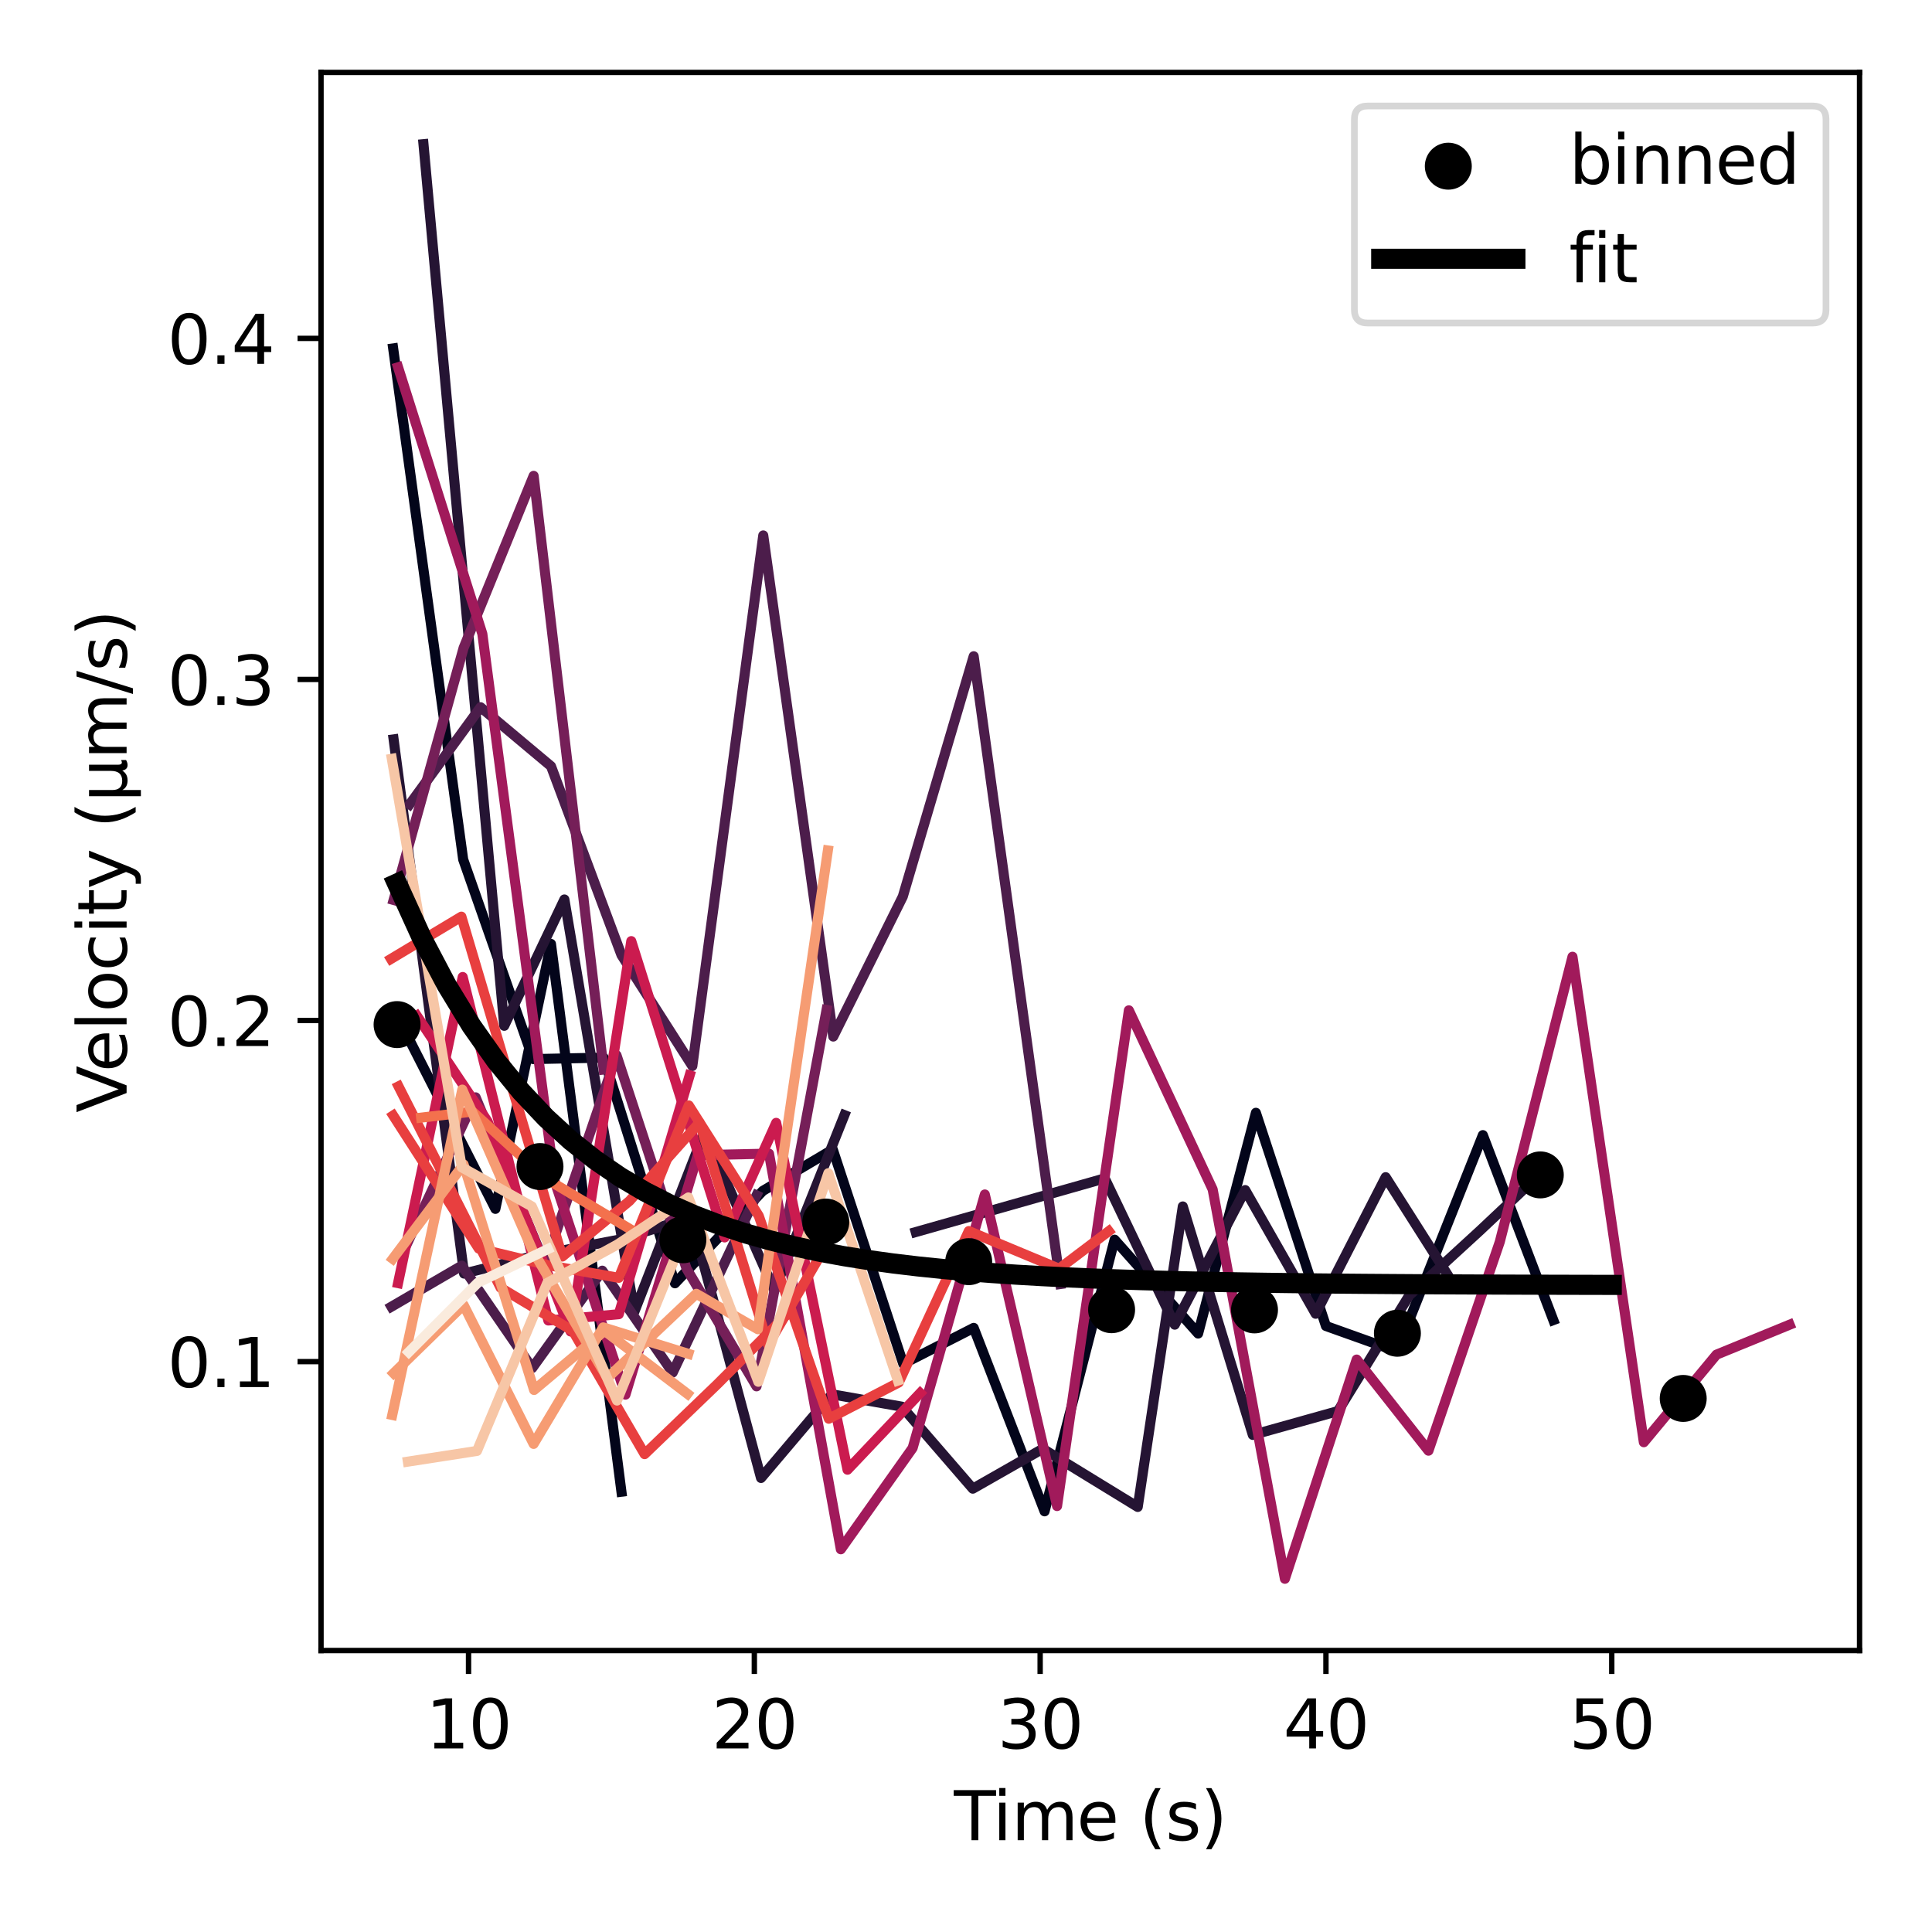 <?xml version="1.0" encoding="utf-8" standalone="no"?>
<!DOCTYPE svg PUBLIC "-//W3C//DTD SVG 1.1//EN"
  "http://www.w3.org/Graphics/SVG/1.1/DTD/svg11.dtd">
<svg xmlns:xlink="http://www.w3.org/1999/xlink" width="288pt" height="288pt" viewBox="0 0 288 288" xmlns="http://www.w3.org/2000/svg" version="1.1">
 <defs>
  <style type="text/css">*{stroke-linejoin: round; stroke-linecap: butt}</style>
 </defs>
 <g id="figure_1">
  <g id="patch_1">
   <path d="M 0 288 
L 288 288 
L 288 0 
L 0 0 
z
" style="fill: #ffffff"/>
  </g>
  <g id="axes_1">
   <g id="patch_2">
    <path d="M 47.855 246.04 
L 277.2 246.04 
L 277.2 10.8 
L 47.855 10.8 
z
" style="fill: #ffffff"/>
   </g>
   <g id="matplotlib.axis_1">
    <g id="xtick_1">
     <g id="line2d_1">
      <defs>
       <path id="m9ca8b00fe3" d="M 0 0 
L 0 3.5 
" style="stroke: #000000; stroke-width: 0.8"/>
      </defs>
      <g>
       <use xlink:href="#m9ca8b00fe3" x="69.843" y="246.04" style="stroke: #000000; stroke-width: 0.8"/>
      </g>
     </g>
     <g id="text_1">
      <!-- 10 -->
      <g transform="translate(63.48 260.638)scale(0.1 -0.1)">
       <defs>
        <path id="DejaVuSans-31" d="M 794 531 
L 1825 531 
L 1825 4091 
L 703 3866 
L 703 4441 
L 1819 4666 
L 2450 4666 
L 2450 531 
L 3481 531 
L 3481 0 
L 794 0 
L 794 531 
z
" transform="scale(0.016)"/>
        <path id="DejaVuSans-30" d="M 2034 4250 
Q 1547 4250 1301 3770 
Q 1056 3291 1056 2328 
Q 1056 1369 1301 889 
Q 1547 409 2034 409 
Q 2525 409 2770 889 
Q 3016 1369 3016 2328 
Q 3016 3291 2770 3770 
Q 2525 4250 2034 4250 
z
M 2034 4750 
Q 2819 4750 3233 4129 
Q 3647 3509 3647 2328 
Q 3647 1150 3233 529 
Q 2819 -91 2034 -91 
Q 1250 -91 836 529 
Q 422 1150 422 2328 
Q 422 3509 836 4129 
Q 1250 4750 2034 4750 
z
" transform="scale(0.016)"/>
       </defs>
       <use xlink:href="#DejaVuSans-31"/>
       <use xlink:href="#DejaVuSans-30" x="63.623"/>
      </g>
     </g>
    </g>
    <g id="xtick_2">
     <g id="line2d_2">
      <g>
       <use xlink:href="#m9ca8b00fe3" x="112.448" y="246.04" style="stroke: #000000; stroke-width: 0.8"/>
      </g>
     </g>
     <g id="text_2">
      <!-- 20 -->
      <g transform="translate(106.085 260.638)scale(0.1 -0.1)">
       <defs>
        <path id="DejaVuSans-32" d="M 1228 531 
L 3431 531 
L 3431 0 
L 469 0 
L 469 531 
Q 828 903 1448 1529 
Q 2069 2156 2228 2338 
Q 2531 2678 2651 2914 
Q 2772 3150 2772 3378 
Q 2772 3750 2511 3984 
Q 2250 4219 1831 4219 
Q 1534 4219 1204 4116 
Q 875 4013 500 3803 
L 500 4441 
Q 881 4594 1212 4672 
Q 1544 4750 1819 4750 
Q 2544 4750 2975 4387 
Q 3406 4025 3406 3419 
Q 3406 3131 3298 2873 
Q 3191 2616 2906 2266 
Q 2828 2175 2409 1742 
Q 1991 1309 1228 531 
z
" transform="scale(0.016)"/>
       </defs>
       <use xlink:href="#DejaVuSans-32"/>
       <use xlink:href="#DejaVuSans-30" x="63.623"/>
      </g>
     </g>
    </g>
    <g id="xtick_3">
     <g id="line2d_3">
      <g>
       <use xlink:href="#m9ca8b00fe3" x="155.052" y="246.04" style="stroke: #000000; stroke-width: 0.8"/>
      </g>
     </g>
     <g id="text_3">
      <!-- 30 -->
      <g transform="translate(148.69 260.638)scale(0.1 -0.1)">
       <defs>
        <path id="DejaVuSans-33" d="M 2597 2516 
Q 3050 2419 3304 2112 
Q 3559 1806 3559 1356 
Q 3559 666 3084 287 
Q 2609 -91 1734 -91 
Q 1441 -91 1130 -33 
Q 819 25 488 141 
L 488 750 
Q 750 597 1062 519 
Q 1375 441 1716 441 
Q 2309 441 2620 675 
Q 2931 909 2931 1356 
Q 2931 1769 2642 2001 
Q 2353 2234 1838 2234 
L 1294 2234 
L 1294 2753 
L 1863 2753 
Q 2328 2753 2575 2939 
Q 2822 3125 2822 3475 
Q 2822 3834 2567 4026 
Q 2313 4219 1838 4219 
Q 1578 4219 1281 4162 
Q 984 4106 628 3988 
L 628 4550 
Q 988 4650 1302 4700 
Q 1616 4750 1894 4750 
Q 2613 4750 3031 4423 
Q 3450 4097 3450 3541 
Q 3450 3153 3228 2886 
Q 3006 2619 2597 2516 
z
" transform="scale(0.016)"/>
       </defs>
       <use xlink:href="#DejaVuSans-33"/>
       <use xlink:href="#DejaVuSans-30" x="63.623"/>
      </g>
     </g>
    </g>
    <g id="xtick_4">
     <g id="line2d_4">
      <g>
       <use xlink:href="#m9ca8b00fe3" x="197.657" y="246.04" style="stroke: #000000; stroke-width: 0.8"/>
      </g>
     </g>
     <g id="text_4">
      <!-- 40 -->
      <g transform="translate(191.295 260.638)scale(0.1 -0.1)">
       <defs>
        <path id="DejaVuSans-34" d="M 2419 4116 
L 825 1625 
L 2419 1625 
L 2419 4116 
z
M 2253 4666 
L 3047 4666 
L 3047 1625 
L 3713 1625 
L 3713 1100 
L 3047 1100 
L 3047 0 
L 2419 0 
L 2419 1100 
L 313 1100 
L 313 1709 
L 2253 4666 
z
" transform="scale(0.016)"/>
       </defs>
       <use xlink:href="#DejaVuSans-34"/>
       <use xlink:href="#DejaVuSans-30" x="63.623"/>
      </g>
     </g>
    </g>
    <g id="xtick_5">
     <g id="line2d_5">
      <g>
       <use xlink:href="#m9ca8b00fe3" x="240.262" y="246.04" style="stroke: #000000; stroke-width: 0.8"/>
      </g>
     </g>
     <g id="text_5">
      <!-- 50 -->
      <g transform="translate(233.9 260.638)scale(0.1 -0.1)">
       <defs>
        <path id="DejaVuSans-35" d="M 691 4666 
L 3169 4666 
L 3169 4134 
L 1269 4134 
L 1269 2991 
Q 1406 3038 1543 3061 
Q 1681 3084 1819 3084 
Q 2600 3084 3056 2656 
Q 3513 2228 3513 1497 
Q 3513 744 3044 326 
Q 2575 -91 1722 -91 
Q 1428 -91 1123 -41 
Q 819 9 494 109 
L 494 744 
Q 775 591 1075 516 
Q 1375 441 1709 441 
Q 2250 441 2565 725 
Q 2881 1009 2881 1497 
Q 2881 1984 2565 2268 
Q 2250 2553 1709 2553 
Q 1456 2553 1204 2497 
Q 953 2441 691 2322 
L 691 4666 
z
" transform="scale(0.016)"/>
       </defs>
       <use xlink:href="#DejaVuSans-35"/>
       <use xlink:href="#DejaVuSans-30" x="63.623"/>
      </g>
     </g>
    </g>
    <g id="text_6">
     <!-- Time (s) -->
     <g transform="translate(142.199 274.317)scale(0.1 -0.1)">
      <defs>
       <path id="DejaVuSans-54" d="M -19 4666 
L 3928 4666 
L 3928 4134 
L 2272 4134 
L 2272 0 
L 1638 0 
L 1638 4134 
L -19 4134 
L -19 4666 
z
" transform="scale(0.016)"/>
       <path id="DejaVuSans-69" d="M 603 3500 
L 1178 3500 
L 1178 0 
L 603 0 
L 603 3500 
z
M 603 4863 
L 1178 4863 
L 1178 4134 
L 603 4134 
L 603 4863 
z
" transform="scale(0.016)"/>
       <path id="DejaVuSans-6d" d="M 3328 2828 
Q 3544 3216 3844 3400 
Q 4144 3584 4550 3584 
Q 5097 3584 5394 3201 
Q 5691 2819 5691 2113 
L 5691 0 
L 5113 0 
L 5113 2094 
Q 5113 2597 4934 2840 
Q 4756 3084 4391 3084 
Q 3944 3084 3684 2787 
Q 3425 2491 3425 1978 
L 3425 0 
L 2847 0 
L 2847 2094 
Q 2847 2600 2669 2842 
Q 2491 3084 2119 3084 
Q 1678 3084 1418 2786 
Q 1159 2488 1159 1978 
L 1159 0 
L 581 0 
L 581 3500 
L 1159 3500 
L 1159 2956 
Q 1356 3278 1631 3431 
Q 1906 3584 2284 3584 
Q 2666 3584 2933 3390 
Q 3200 3197 3328 2828 
z
" transform="scale(0.016)"/>
       <path id="DejaVuSans-65" d="M 3597 1894 
L 3597 1613 
L 953 1613 
Q 991 1019 1311 708 
Q 1631 397 2203 397 
Q 2534 397 2845 478 
Q 3156 559 3463 722 
L 3463 178 
Q 3153 47 2828 -22 
Q 2503 -91 2169 -91 
Q 1331 -91 842 396 
Q 353 884 353 1716 
Q 353 2575 817 3079 
Q 1281 3584 2069 3584 
Q 2775 3584 3186 3129 
Q 3597 2675 3597 1894 
z
M 3022 2063 
Q 3016 2534 2758 2815 
Q 2500 3097 2075 3097 
Q 1594 3097 1305 2825 
Q 1016 2553 972 2059 
L 3022 2063 
z
" transform="scale(0.016)"/>
       <path id="DejaVuSans-20" transform="scale(0.016)"/>
       <path id="DejaVuSans-28" d="M 1984 4856 
Q 1566 4138 1362 3434 
Q 1159 2731 1159 2009 
Q 1159 1288 1364 580 
Q 1569 -128 1984 -844 
L 1484 -844 
Q 1016 -109 783 600 
Q 550 1309 550 2009 
Q 550 2706 781 3412 
Q 1013 4119 1484 4856 
L 1984 4856 
z
" transform="scale(0.016)"/>
       <path id="DejaVuSans-73" d="M 2834 3397 
L 2834 2853 
Q 2591 2978 2328 3040 
Q 2066 3103 1784 3103 
Q 1356 3103 1142 2972 
Q 928 2841 928 2578 
Q 928 2378 1081 2264 
Q 1234 2150 1697 2047 
L 1894 2003 
Q 2506 1872 2764 1633 
Q 3022 1394 3022 966 
Q 3022 478 2636 193 
Q 2250 -91 1575 -91 
Q 1294 -91 989 -36 
Q 684 19 347 128 
L 347 722 
Q 666 556 975 473 
Q 1284 391 1588 391 
Q 1994 391 2212 530 
Q 2431 669 2431 922 
Q 2431 1156 2273 1281 
Q 2116 1406 1581 1522 
L 1381 1569 
Q 847 1681 609 1914 
Q 372 2147 372 2553 
Q 372 3047 722 3315 
Q 1072 3584 1716 3584 
Q 2034 3584 2315 3537 
Q 2597 3491 2834 3397 
z
" transform="scale(0.016)"/>
       <path id="DejaVuSans-29" d="M 513 4856 
L 1013 4856 
Q 1481 4119 1714 3412 
Q 1947 2706 1947 2009 
Q 1947 1309 1714 600 
Q 1481 -109 1013 -844 
L 513 -844 
Q 928 -128 1133 580 
Q 1338 1288 1338 2009 
Q 1338 2731 1133 3434 
Q 928 4138 513 4856 
z
" transform="scale(0.016)"/>
      </defs>
      <use xlink:href="#DejaVuSans-54"/>
      <use xlink:href="#DejaVuSans-69" x="57.959"/>
      <use xlink:href="#DejaVuSans-6d" x="85.742"/>
      <use xlink:href="#DejaVuSans-65" x="183.154"/>
      <use xlink:href="#DejaVuSans-20" x="244.678"/>
      <use xlink:href="#DejaVuSans-28" x="276.465"/>
      <use xlink:href="#DejaVuSans-73" x="315.479"/>
      <use xlink:href="#DejaVuSans-29" x="367.578"/>
     </g>
    </g>
   </g>
   <g id="matplotlib.axis_2">
    <g id="ytick_1">
     <g id="line2d_6">
      <defs>
       <path id="ma7faf6df59" d="M 0 0 
L -3.5 0 
" style="stroke: #000000; stroke-width: 0.8"/>
      </defs>
      <g>
       <use xlink:href="#ma7faf6df59" x="47.855" y="202.972" style="stroke: #000000; stroke-width: 0.8"/>
      </g>
     </g>
     <g id="text_7">
      <!-- 0.1 -->
      <g transform="translate(24.952 206.771)scale(0.1 -0.1)">
       <defs>
        <path id="DejaVuSans-2e" d="M 684 794 
L 1344 794 
L 1344 0 
L 684 0 
L 684 794 
z
" transform="scale(0.016)"/>
       </defs>
       <use xlink:href="#DejaVuSans-30"/>
       <use xlink:href="#DejaVuSans-2e" x="63.623"/>
       <use xlink:href="#DejaVuSans-31" x="95.41"/>
      </g>
     </g>
    </g>
    <g id="ytick_2">
     <g id="line2d_7">
      <g>
       <use xlink:href="#ma7faf6df59" x="47.855" y="152.128" style="stroke: #000000; stroke-width: 0.8"/>
      </g>
     </g>
     <g id="text_8">
      <!-- 0.2 -->
      <g transform="translate(24.952 155.927)scale(0.1 -0.1)">
       <use xlink:href="#DejaVuSans-30"/>
       <use xlink:href="#DejaVuSans-2e" x="63.623"/>
       <use xlink:href="#DejaVuSans-32" x="95.41"/>
      </g>
     </g>
    </g>
    <g id="ytick_3">
     <g id="line2d_8">
      <g>
       <use xlink:href="#ma7faf6df59" x="47.855" y="101.283" style="stroke: #000000; stroke-width: 0.8"/>
      </g>
     </g>
     <g id="text_9">
      <!-- 0.3 -->
      <g transform="translate(24.952 105.082)scale(0.1 -0.1)">
       <use xlink:href="#DejaVuSans-30"/>
       <use xlink:href="#DejaVuSans-2e" x="63.623"/>
       <use xlink:href="#DejaVuSans-33" x="95.41"/>
      </g>
     </g>
    </g>
    <g id="ytick_4">
     <g id="line2d_9">
      <g>
       <use xlink:href="#ma7faf6df59" x="47.855" y="50.439" style="stroke: #000000; stroke-width: 0.8"/>
      </g>
     </g>
     <g id="text_10">
      <!-- 0.4 -->
      <g transform="translate(24.952 54.238)scale(0.1 -0.1)">
       <use xlink:href="#DejaVuSans-30"/>
       <use xlink:href="#DejaVuSans-2e" x="63.623"/>
       <use xlink:href="#DejaVuSans-34" x="95.41"/>
      </g>
     </g>
    </g>
    <g id="text_11">
     <!-- Velocity (μm/s) -->
     <g transform="translate(18.872 165.867)rotate(-90)scale(0.1 -0.1)">
      <defs>
       <path id="DejaVuSans-56" d="M 1831 0 
L 50 4666 
L 709 4666 
L 2188 738 
L 3669 4666 
L 4325 4666 
L 2547 0 
L 1831 0 
z
" transform="scale(0.016)"/>
       <path id="DejaVuSans-6c" d="M 603 4863 
L 1178 4863 
L 1178 0 
L 603 0 
L 603 4863 
z
" transform="scale(0.016)"/>
       <path id="DejaVuSans-6f" d="M 1959 3097 
Q 1497 3097 1228 2736 
Q 959 2375 959 1747 
Q 959 1119 1226 758 
Q 1494 397 1959 397 
Q 2419 397 2687 759 
Q 2956 1122 2956 1747 
Q 2956 2369 2687 2733 
Q 2419 3097 1959 3097 
z
M 1959 3584 
Q 2709 3584 3137 3096 
Q 3566 2609 3566 1747 
Q 3566 888 3137 398 
Q 2709 -91 1959 -91 
Q 1206 -91 779 398 
Q 353 888 353 1747 
Q 353 2609 779 3096 
Q 1206 3584 1959 3584 
z
" transform="scale(0.016)"/>
       <path id="DejaVuSans-63" d="M 3122 3366 
L 3122 2828 
Q 2878 2963 2633 3030 
Q 2388 3097 2138 3097 
Q 1578 3097 1268 2742 
Q 959 2388 959 1747 
Q 959 1106 1268 751 
Q 1578 397 2138 397 
Q 2388 397 2633 464 
Q 2878 531 3122 666 
L 3122 134 
Q 2881 22 2623 -34 
Q 2366 -91 2075 -91 
Q 1284 -91 818 406 
Q 353 903 353 1747 
Q 353 2603 823 3093 
Q 1294 3584 2113 3584 
Q 2378 3584 2631 3529 
Q 2884 3475 3122 3366 
z
" transform="scale(0.016)"/>
       <path id="DejaVuSans-74" d="M 1172 4494 
L 1172 3500 
L 2356 3500 
L 2356 3053 
L 1172 3053 
L 1172 1153 
Q 1172 725 1289 603 
Q 1406 481 1766 481 
L 2356 481 
L 2356 0 
L 1766 0 
Q 1100 0 847 248 
Q 594 497 594 1153 
L 594 3053 
L 172 3053 
L 172 3500 
L 594 3500 
L 594 4494 
L 1172 4494 
z
" transform="scale(0.016)"/>
       <path id="DejaVuSans-79" d="M 2059 -325 
Q 1816 -950 1584 -1140 
Q 1353 -1331 966 -1331 
L 506 -1331 
L 506 -850 
L 844 -850 
Q 1081 -850 1212 -737 
Q 1344 -625 1503 -206 
L 1606 56 
L 191 3500 
L 800 3500 
L 1894 763 
L 2988 3500 
L 3597 3500 
L 2059 -325 
z
" transform="scale(0.016)"/>
       <path id="DejaVuSans-3bc" d="M 544 -1331 
L 544 3500 
L 1119 3500 
L 1119 1325 
Q 1119 872 1334 640 
Q 1550 409 1972 409 
Q 2434 409 2667 671 
Q 2900 934 2900 1459 
L 2900 3500 
L 3475 3500 
L 3475 806 
Q 3475 619 3529 530 
Q 3584 441 3700 441 
Q 3728 441 3778 458 
Q 3828 475 3916 513 
L 3916 50 
Q 3788 -22 3673 -56 
Q 3559 -91 3450 -91 
Q 3234 -91 3106 31 
Q 2978 153 2931 403 
Q 2775 156 2548 32 
Q 2322 -91 2016 -91 
Q 1697 -91 1473 31 
Q 1250 153 1119 397 
L 1119 -1331 
L 544 -1331 
z
" transform="scale(0.016)"/>
       <path id="DejaVuSans-2f" d="M 1625 4666 
L 2156 4666 
L 531 -594 
L 0 -594 
L 1625 4666 
z
" transform="scale(0.016)"/>
      </defs>
      <use xlink:href="#DejaVuSans-56"/>
      <use xlink:href="#DejaVuSans-65" x="60.658"/>
      <use xlink:href="#DejaVuSans-6c" x="122.182"/>
      <use xlink:href="#DejaVuSans-6f" x="149.965"/>
      <use xlink:href="#DejaVuSans-63" x="211.146"/>
      <use xlink:href="#DejaVuSans-69" x="266.127"/>
      <use xlink:href="#DejaVuSans-74" x="293.91"/>
      <use xlink:href="#DejaVuSans-79" x="333.119"/>
      <use xlink:href="#DejaVuSans-20" x="392.299"/>
      <use xlink:href="#DejaVuSans-28" x="424.086"/>
      <use xlink:href="#DejaVuSans-3bc" x="463.1"/>
      <use xlink:href="#DejaVuSans-6d" x="526.723"/>
      <use xlink:href="#DejaVuSans-2f" x="624.135"/>
      <use xlink:href="#DejaVuSans-73" x="657.826"/>
      <use xlink:href="#DejaVuSans-29" x="709.926"/>
     </g>
    </g>
   </g>
   <g id="line2d_10">
    <path d="M 58.608 51.933 
L 69.046 128.119 
L 79.48 157.878 
L 89.982 157.659 
L 100.616 191.298 
L 113.709 177.524 
L 124.143 171.347 
L 134.645 203.303 
L 145.147 197.944 
L 155.713 225.29 
L 166.147 184.795 
L 178.604 198.788 
L 187.215 165.881 
L 197.653 197.664 
L 208.219 201.442 
L 221.047 169.211 
L 231.55 196.784 
" clip-path="url(#p14408393ff)" style="fill: none; stroke: #03051a; stroke-width: 1.5; stroke-linecap: square"/>
   </g>
   <g id="line2d_11">
    <path d="M 61.198 155.341 
L 73.848 180.204 
L 82.134 140.708 
L 92.636 222.368 
" clip-path="url(#p14408393ff)" style="fill: none; stroke: #03051a; stroke-width: 1.5; stroke-linecap: square"/>
   </g>
   <g id="line2d_12">
    <path d="M 63.128 21.493 
L 75.164 152.916 
L 84.132 134.083 
L 94.566 195.528 
L 105 168.779 
L 115.438 192.376 
L 125.872 166.232 
M 136.507 183.661 
L 164.685 175.658 
L 175.119 197.466 
L 185.621 177.402 
L 196.124 195.839 
L 206.558 175.48 
L 216.991 191.918 
" clip-path="url(#p14408393ff)" style="fill: none; stroke: #251433; stroke-width: 1.5; stroke-linecap: square"/>
   </g>
   <g id="line2d_13">
    <path d="M 58.676 110.216 
L 69.178 189.849 
L 79.68 187.205 
L 92.44 184.76 
L 103.011 181.47 
L 113.445 220.319 
L 124.011 207.844 
L 134.445 209.69 
L 145.015 221.914 
L 155.449 215.966 
L 169.602 224.637 
L 176.317 179.843 
L 186.755 213.9 
L 199.447 210.347 
L 210.081 193.098 
L 220.583 183.473 
L 231.017 173.65 
" clip-path="url(#p14408393ff)" style="fill: none; stroke: #251433; stroke-width: 1.5; stroke-linecap: square"/>
   </g>
   <g id="line2d_14">
    <path d="M 58.344 194.786 
L 68.842 188.669 
L 79.344 203.93 
L 89.778 189.417 
L 100.28 204.605 
L 112.776 178.19 
" clip-path="url(#p14408393ff)" style="fill: none; stroke: #4c1d4b; stroke-width: 1.5; stroke-linecap: square"/>
   </g>
   <g id="line2d_15">
    <path d="M 61.07 119.902 
L 71.636 105.422 
L 82.138 114.218 
L 92.641 142.365 
L 103.207 158.91 
L 113.777 79.816 
L 124.211 154.517 
L 134.577 133.651 
L 145.147 97.826 
L 158.065 191.41 
" clip-path="url(#p14408393ff)" style="fill: none; stroke: #4c1d4b; stroke-width: 1.5; stroke-linecap: square"/>
   </g>
   <g id="line2d_16">
    <path d="M 60.47 185.827 
L 70.904 163.578 
L 81.269 188.492 
L 91.904 157.303 
L 102.342 189.117 
L 112.776 206.659 
L 123.21 150.551 
" clip-path="url(#p14408393ff)" style="fill: none; stroke: #751f58; stroke-width: 1.5; stroke-linecap: square"/>
   </g>
   <g id="line2d_17">
    <path d="M 58.676 134.159 
L 69.11 96.575 
L 79.548 70.934 
L 89.982 159.429 
" clip-path="url(#p14408393ff)" style="fill: none; stroke: #751f58; stroke-width: 1.5; stroke-linecap: square"/>
   </g>
   <g id="line2d_18">
    <path d="M 59.341 54.75 
L 71.901 94.485 
L 82.671 176.024 
L 93.237 207.895 
L 104.003 172.201 
L 114.637 171.972 
L 125.34 230.947 
L 136.042 215.855 
L 146.808 178.058 
L 157.575 224.506 
L 168.277 150.607 
L 180.769 177.296 
L 191.539 235.347 
L 202.237 202.667 
L 212.94 216.251 
L 223.574 185.11 
L 234.408 142.62 
L 245.042 214.99 
L 255.873 201.935 
L 266.775 197.471 
" clip-path="url(#p14408393ff)" style="fill: none; stroke: #a11a5b; stroke-width: 1.5; stroke-linecap: square"/>
   </g>
   <g id="line2d_19">
    <path d="M 59.336 191.273 
L 68.974 145.64 
L 81.738 196.845 
L 92.236 195.91 
L 102.806 160.298 
" clip-path="url(#p14408393ff)" style="fill: none; stroke: #cb1b4f; stroke-width: 1.5; stroke-linecap: square"/>
   </g>
   <g id="line2d_20">
    <path d="M 62.136 151.416 
L 72.697 167.183 
L 85.057 198.482 
L 94.102 140.291 
L 108.021 184.46 
L 115.703 167.381 
L 126.337 219.089 
L 137.167 207.665 
" clip-path="url(#p14408393ff)" style="fill: none; stroke: #cb1b4f; stroke-width: 1.5; stroke-linecap: square"/>
   </g>
   <g id="line2d_21">
    <path d="M 58.608 166.283 
L 71.372 186.122 
L 81.674 188.598 
L 92.24 190.485 
L 102.674 164.783 
L 113.108 181.241 
L 123.546 211.486 
L 133.98 206.081 
L 144.414 183.514 
L 157.877 189.122 
L 165.282 183.529 
" clip-path="url(#p14408393ff)" style="fill: none; stroke: #e83f3f; stroke-width: 1.5; stroke-linecap: square"/>
   </g>
   <g id="line2d_22">
    <path d="M 58.28 142.945 
L 68.778 136.645 
L 83.821 187.312 
L 93.838 179.024 
L 104.272 167.33 
L 114.505 200.45 
L 124.875 182.71 
" clip-path="url(#p14408393ff)" style="fill: none; stroke: #e83f3f; stroke-width: 1.5; stroke-linecap: square"/>
   </g>
   <g id="line2d_23">
    <path d="M 59.405 161.941 
L 74.627 191.969 
L 85.394 198.396 
L 96.092 216.765 
L 106.926 206.342 
L 117.692 195.554 
" clip-path="url(#p14408393ff)" style="fill: none; stroke: #e83f3f; stroke-width: 1.5; stroke-linecap: square"/>
   </g>
   <g id="line2d_24">
    <path d="M 62.779 166.603 
L 70.439 165.708 
L 81.274 175.638 
L 94.234 183.412 
" clip-path="url(#p14408393ff)" style="fill: none; stroke: #f3714d; stroke-width: 1.5; stroke-linecap: square"/>
   </g>
   <g id="line2d_25">
    <path d="M 58.476 210.928 
L 68.91 162.424 
L 79.412 186.437 
L 90.544 205.412 
L 103.795 192.864 
L 112.976 198.147 
L 123.41 126.776 
" clip-path="url(#p14408393ff)" style="fill: none; stroke: #f69c73; stroke-width: 1.5; stroke-linecap: square"/>
   </g>
   <g id="line2d_26">
    <path d="M 58.676 204.704 
L 69.11 194.527 
L 79.544 215.24 
L 89.914 197.872 
L 102.606 201.813 
" clip-path="url(#p14408393ff)" style="fill: none; stroke: #f69c73; stroke-width: 1.5; stroke-linecap: square"/>
   </g>
   <g id="line2d_27">
    <path clip-path="url(#p14408393ff)" style="fill: none; stroke: #f69c73; stroke-width: 1.5; stroke-linecap: square"/>
   </g>
   <g id="line2d_28">
    <path d="M 58.544 187.653 
L 69.11 173.584 
L 79.612 207.203 
L 90.114 198.386 
L 102.478 207.777 
" clip-path="url(#p14408393ff)" style="fill: none; stroke: #f69c73; stroke-width: 1.5; stroke-linecap: square"/>
   </g>
   <g id="line2d_29">
    <path d="M 58.408 113.109 
L 68.842 174.016 
L 79.28 179.838 
L 91.976 208.776 
L 100.348 188.186 
" clip-path="url(#p14408393ff)" style="fill: none; stroke: #f7c6a6; stroke-width: 1.5; stroke-linecap: square"/>
   </g>
   <g id="line2d_30">
    <path d="M 60.802 217.884 
L 71.104 216.286 
L 81.576 191.252 
L 92.04 185.517 
L 102.61 178.501 
L 113.044 205.979 
L 123.478 174.891 
L 133.848 205.805 
" clip-path="url(#p14408393ff)" style="fill: none; stroke: #f7c6a6; stroke-width: 1.5; stroke-linecap: square"/>
   </g>
   <g id="line2d_31">
    <path d="M 60.934 201.553 
L 71.236 191.207 
L 81.67 186.198 
" clip-path="url(#p14408393ff)" style="fill: none; stroke: #faebdd; stroke-width: 1.5; stroke-linecap: square"/>
   </g>
   <g id="line2d_32">
    <path d="M 59.192 131.703 
L 62.887 139.825 
L 66.582 146.846 
L 70.277 152.914 
L 73.973 158.16 
L 77.668 162.693 
L 81.363 166.612 
L 85.059 169.999 
L 88.754 172.927 
L 92.449 175.458 
L 96.145 177.645 
L 99.84 179.536 
L 103.535 181.17 
L 107.231 182.582 
L 110.926 183.803 
L 114.621 184.858 
L 118.317 185.771 
L 122.012 186.559 
L 125.707 187.24 
L 129.403 187.829 
L 133.098 188.339 
L 136.793 188.779 
L 140.489 189.159 
L 144.184 189.488 
L 147.879 189.772 
L 151.575 190.018 
L 155.27 190.23 
L 158.965 190.413 
L 162.66 190.572 
L 166.356 190.709 
L 170.051 190.828 
L 173.746 190.93 
L 177.442 191.019 
L 181.137 191.095 
L 184.832 191.161 
L 188.528 191.219 
L 192.223 191.268 
L 195.918 191.311 
L 199.614 191.348 
L 203.309 191.38 
L 207.004 191.407 
L 210.7 191.431 
L 214.395 191.452 
L 218.09 191.469 
L 221.786 191.485 
L 225.481 191.498 
L 229.176 191.51 
L 232.872 191.52 
L 236.567 191.528 
L 240.262 191.536 
" clip-path="url(#p14408393ff)" style="fill: none; stroke: #000000; stroke-width: 3; stroke-linecap: square"/>
   </g>
   <g id="patch_3">
    <path d="M 47.855 246.04 
L 47.855 10.8 
" style="fill: none; stroke: #000000; stroke-width: 0.8; stroke-linejoin: miter; stroke-linecap: square"/>
   </g>
   <g id="patch_4">
    <path d="M 277.2 246.04 
L 277.2 10.8 
" style="fill: none; stroke: #000000; stroke-width: 0.8; stroke-linejoin: miter; stroke-linecap: square"/>
   </g>
   <g id="patch_5">
    <path d="M 47.855 246.04 
L 277.2 246.04 
" style="fill: none; stroke: #000000; stroke-width: 0.8; stroke-linejoin: miter; stroke-linecap: square"/>
   </g>
   <g id="patch_6">
    <path d="M 47.855 10.8 
L 277.2 10.8 
" style="fill: none; stroke: #000000; stroke-width: 0.8; stroke-linejoin: miter; stroke-linecap: square"/>
   </g>
   <g id="legend_1">
    <g id="patch_7">
     <path d="M 203.897 48.156 
L 270.2 48.156 
Q 272.2 48.156 272.2 46.156 
L 272.2 17.8 
Q 272.2 15.8 270.2 15.8 
L 203.897 15.8 
Q 201.897 15.8 201.897 17.8 
L 201.897 46.156 
Q 201.897 48.156 203.897 48.156 
z
" style="fill: #ffffff; opacity: 0.8; stroke: #cccccc; stroke-linejoin: miter"/>
    </g>
    <g id="PathCollection_1">
     <defs>
      <path id="m880b2fd5f0" d="M 0 3 
C 0.796 3 1.559 2.684 2.121 2.121 
C 2.684 1.559 3 0.796 3 0 
C 3 -0.796 2.684 -1.559 2.121 -2.121 
C 1.559 -2.684 0.796 -3 0 -3 
C -0.796 -3 -1.559 -2.684 -2.121 -2.121 
C -2.684 -1.559 -3 -0.796 -3 0 
C -3 0.796 -2.684 1.559 -2.121 2.121 
C -1.559 2.684 -0.796 3 0 3 
z
" style="stroke: #000000"/>
     </defs>
     <g>
      <use xlink:href="#m880b2fd5f0" x="215.897" y="24.773" style="stroke: #000000"/>
     </g>
    </g>
    <g id="text_12">
     <!-- binned -->
     <g transform="translate(233.897 27.398)scale(0.1 -0.1)">
      <defs>
       <path id="DejaVuSans-62" d="M 3116 1747 
Q 3116 2381 2855 2742 
Q 2594 3103 2138 3103 
Q 1681 3103 1420 2742 
Q 1159 2381 1159 1747 
Q 1159 1113 1420 752 
Q 1681 391 2138 391 
Q 2594 391 2855 752 
Q 3116 1113 3116 1747 
z
M 1159 2969 
Q 1341 3281 1617 3432 
Q 1894 3584 2278 3584 
Q 2916 3584 3314 3078 
Q 3713 2572 3713 1747 
Q 3713 922 3314 415 
Q 2916 -91 2278 -91 
Q 1894 -91 1617 61 
Q 1341 213 1159 525 
L 1159 0 
L 581 0 
L 581 4863 
L 1159 4863 
L 1159 2969 
z
" transform="scale(0.016)"/>
       <path id="DejaVuSans-6e" d="M 3513 2113 
L 3513 0 
L 2938 0 
L 2938 2094 
Q 2938 2591 2744 2837 
Q 2550 3084 2163 3084 
Q 1697 3084 1428 2787 
Q 1159 2491 1159 1978 
L 1159 0 
L 581 0 
L 581 3500 
L 1159 3500 
L 1159 2956 
Q 1366 3272 1645 3428 
Q 1925 3584 2291 3584 
Q 2894 3584 3203 3211 
Q 3513 2838 3513 2113 
z
" transform="scale(0.016)"/>
       <path id="DejaVuSans-64" d="M 2906 2969 
L 2906 4863 
L 3481 4863 
L 3481 0 
L 2906 0 
L 2906 525 
Q 2725 213 2448 61 
Q 2172 -91 1784 -91 
Q 1150 -91 751 415 
Q 353 922 353 1747 
Q 353 2572 751 3078 
Q 1150 3584 1784 3584 
Q 2172 3584 2448 3432 
Q 2725 3281 2906 2969 
z
M 947 1747 
Q 947 1113 1208 752 
Q 1469 391 1925 391 
Q 2381 391 2643 752 
Q 2906 1113 2906 1747 
Q 2906 2381 2643 2742 
Q 2381 3103 1925 3103 
Q 1469 3103 1208 2742 
Q 947 2381 947 1747 
z
" transform="scale(0.016)"/>
      </defs>
      <use xlink:href="#DejaVuSans-62"/>
      <use xlink:href="#DejaVuSans-69" x="63.477"/>
      <use xlink:href="#DejaVuSans-6e" x="91.26"/>
      <use xlink:href="#DejaVuSans-6e" x="154.639"/>
      <use xlink:href="#DejaVuSans-65" x="218.018"/>
      <use xlink:href="#DejaVuSans-64" x="279.541"/>
     </g>
    </g>
    <g id="line2d_33">
     <path d="M 205.897 38.577 
L 215.897 38.577 
L 225.897 38.577 
" style="fill: none; stroke: #000000; stroke-width: 3; stroke-linecap: square"/>
    </g>
    <g id="text_13">
     <!-- fit -->
     <g transform="translate(233.897 42.077)scale(0.1 -0.1)">
      <defs>
       <path id="DejaVuSans-66" d="M 2375 4863 
L 2375 4384 
L 1825 4384 
Q 1516 4384 1395 4259 
Q 1275 4134 1275 3809 
L 1275 3500 
L 2222 3500 
L 2222 3053 
L 1275 3053 
L 1275 0 
L 697 0 
L 697 3053 
L 147 3053 
L 147 3500 
L 697 3500 
L 697 3744 
Q 697 4328 969 4595 
Q 1241 4863 1831 4863 
L 2375 4863 
z
" transform="scale(0.016)"/>
      </defs>
      <use xlink:href="#DejaVuSans-66"/>
      <use xlink:href="#DejaVuSans-69" x="35.205"/>
      <use xlink:href="#DejaVuSans-74" x="62.988"/>
     </g>
    </g>
   </g>
   <g id="PathCollection_2">
    <g clip-path="url(#p14408393ff)">
     <use xlink:href="#m880b2fd5f0" x="59.192" y="152.734" style="stroke: #000000"/>
     <use xlink:href="#m880b2fd5f0" x="80.494" y="173.899" style="stroke: #000000"/>
     <use xlink:href="#m880b2fd5f0" x="101.796" y="184.811" style="stroke: #000000"/>
     <use xlink:href="#m880b2fd5f0" x="123.099" y="182.167" style="stroke: #000000"/>
     <use xlink:href="#m880b2fd5f0" x="144.401" y="188.074" style="stroke: #000000"/>
     <use xlink:href="#m880b2fd5f0" x="165.704" y="195.236" style="stroke: #000000"/>
     <use xlink:href="#m880b2fd5f0" x="187.006" y="195.265" style="stroke: #000000"/>
     <use xlink:href="#m880b2fd5f0" x="208.309" y="198.743" style="stroke: #000000"/>
     <use xlink:href="#m880b2fd5f0" x="229.611" y="175.141" style="stroke: #000000"/>
     <use xlink:href="#m880b2fd5f0" x="250.913" y="208.462" style="stroke: #000000"/>
    </g>
   </g>
  </g>
 </g>
 <defs>
  <clipPath id="p14408393ff">
   <rect x="47.855" y="10.8" width="229.345" height="235.24"/>
  </clipPath>
 </defs>
</svg>
